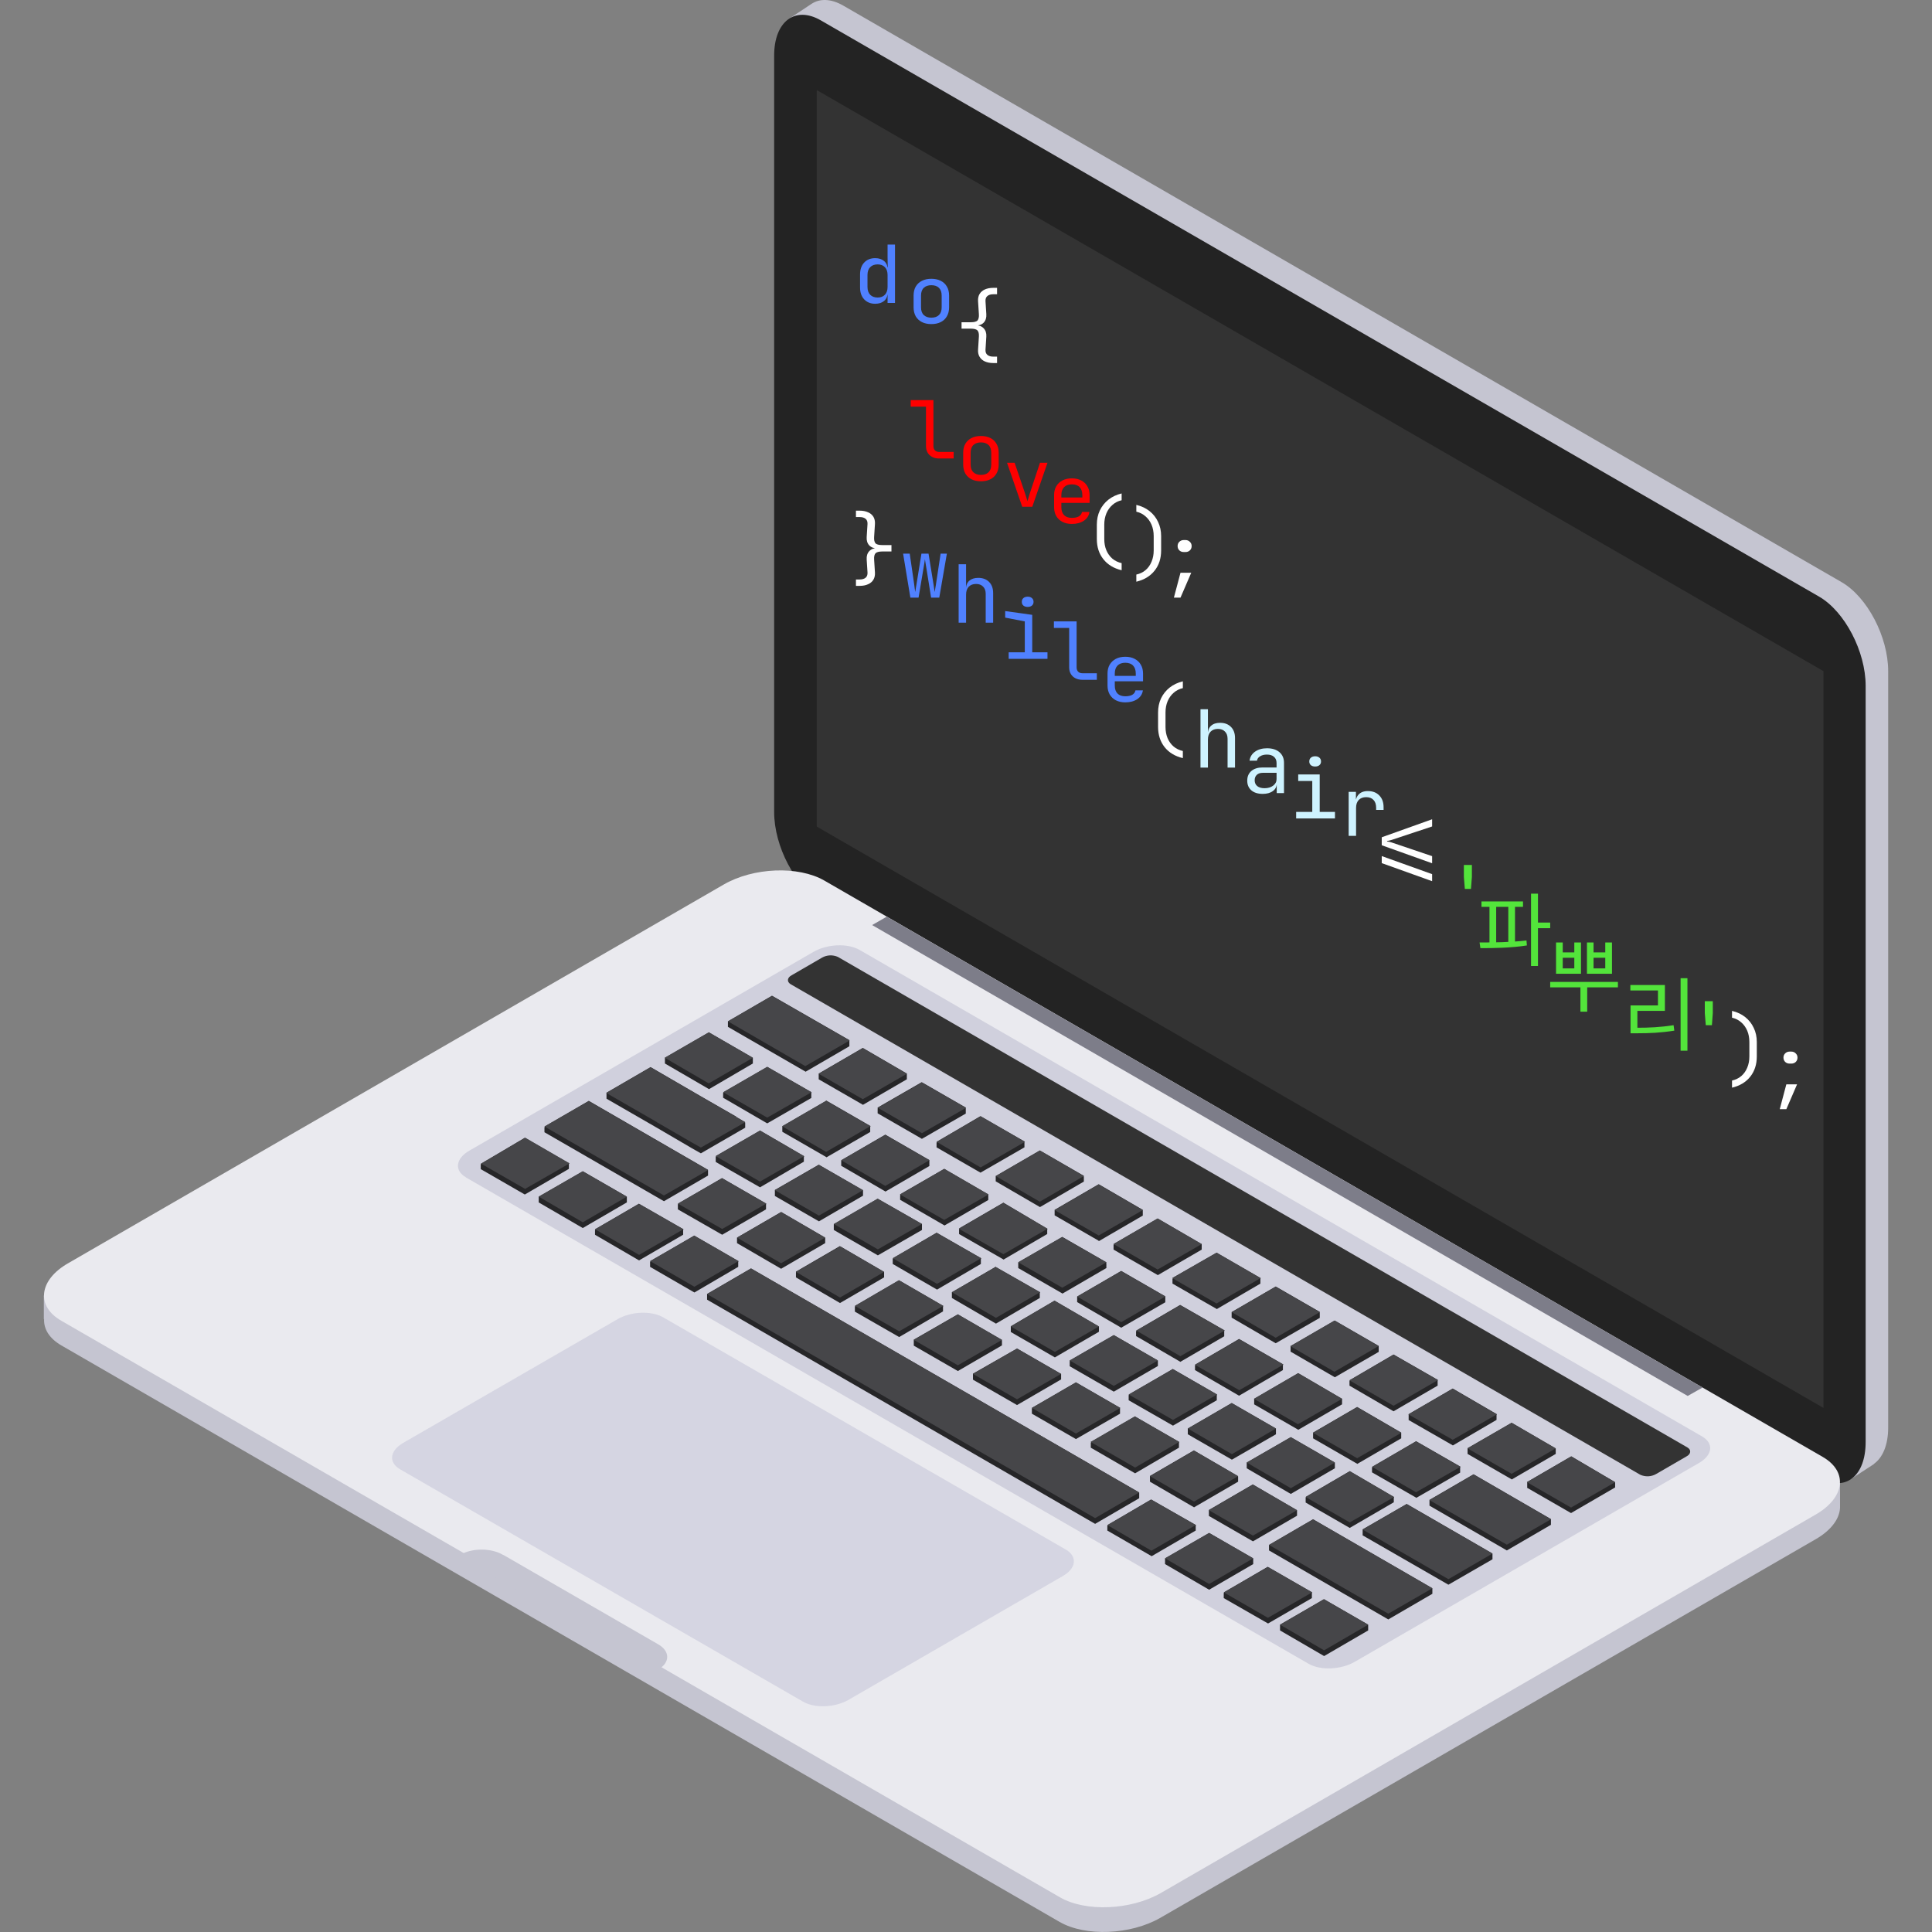<svg width="79" height="79" viewBox="0 0 79 79" fill="none" xmlns="http://www.w3.org/2000/svg">
<rect x="0" y="0" width="79" height="79" fill="#808080" stroke="none"/>
<g clip-path="url(#clip0_44_8)">
<path d="M1.793 53.947V52.967L1.999 53.124L2.107 53.212C2.302 52.982 2.538 52.79 2.802 52.644L29.589 37.179C30.803 36.474 32.645 36.396 33.702 37.013L74.524 60.577C74.668 60.66 74.8 60.762 74.916 60.881L75.239 60.597V61.576C75.259 62.047 74.916 62.556 74.23 62.947L47.444 78.422C46.229 79.118 44.388 79.196 43.33 78.589L2.508 55.014C2.019 54.73 1.784 54.348 1.803 53.937L1.793 53.947ZM32.341 0.716L33.183 0.158C33.526 -0.067 33.977 -0.058 34.476 0.226L75.298 23.801C76.356 24.408 77.208 26.044 77.208 27.444V58.374C77.208 59.089 76.982 59.608 76.62 59.862V59.872L76.571 59.902L75.67 60.489L75.415 59.872L75.298 59.813L34.476 36.239C33.418 35.632 32.566 33.996 32.566 32.596V1.666C32.567 1.492 32.584 1.318 32.615 1.147L32.341 0.716Z" fill="#C5C5D1"/>
<path d="M33.565 36.846L74.397 60.431C75.445 61.018 76.287 60.382 76.287 58.961V28.041C76.287 26.641 75.435 25.005 74.387 24.398L33.565 0.834C32.517 0.226 31.655 0.873 31.655 2.273V33.203C31.655 34.613 32.517 36.239 33.565 36.846Z" fill="#232323"/>
<path d="M33.399 33.8L74.563 57.571V27.444L33.399 3.684V33.791V33.8Z" fill="#333333"/>
<path d="M2.508 54.006L43.34 77.58C44.388 78.187 46.229 78.109 47.453 77.413L74.23 61.939C75.445 61.243 75.582 60.176 74.524 59.569L33.703 36.004C32.645 35.397 30.803 35.465 29.589 36.171L2.802 51.645C1.588 52.331 1.46 53.408 2.508 54.006Z" fill="#EAEAEF"/>
<path d="M16.357 60.078L32.831 69.578C33.311 69.862 34.143 69.823 34.692 69.51L43.457 64.446C44.006 64.133 44.065 63.653 43.594 63.369L27.121 53.868C26.631 53.584 25.808 53.624 25.26 53.937L16.485 59.001C15.936 59.324 15.877 59.794 16.357 60.078Z" fill="#D5D5E2"/>
<path d="M19.041 48.139L53.506 68.031C53.996 68.315 54.838 68.275 55.396 67.952L69.47 59.823C70.029 59.5 70.087 59.02 69.598 58.736L35.152 38.844C34.662 38.56 33.82 38.599 33.262 38.923L19.188 47.052C18.629 47.375 18.571 47.865 19.05 48.139H19.041Z" fill="#D0D0DD"/>
<path d="M32.331 40.245L67.071 60.303C67.173 60.349 67.285 60.371 67.398 60.366C67.51 60.361 67.619 60.329 67.717 60.274L68.951 59.559C69.147 59.461 69.167 59.285 69 59.187L34.261 39.128C34.158 39.082 34.046 39.061 33.934 39.066C33.822 39.071 33.712 39.102 33.614 39.158L32.38 39.873C32.184 39.971 32.165 40.147 32.331 40.245Z" fill="#333333"/>
<path d="M20.588 63.584L26.915 67.237C27.405 67.521 27.405 67.982 26.915 68.266L26.856 68.295L18.747 63.614L18.806 63.584C19.295 63.29 20.089 63.29 20.578 63.584H20.588Z" fill="#C5C5D1"/>
<path d="M28.943 47.845H28.952V47.865H28.943L28.952 47.874V48.07L27.15 49.118L22.263 46.298V46.092H22.273V46.063L24.075 45.015L28.952 47.835L28.943 47.845ZM55.191 60.156L57.003 61.214V61.234H56.993V61.429L55.191 62.477L53.389 61.439V61.234L53.398 61.224V61.204L55.191 60.156ZM54.143 65.396L55.945 66.434V66.669L54.143 67.717L52.341 66.669V66.434L54.143 65.386V65.396ZM51.841 64.074L53.653 65.112V65.132L53.643 65.141V65.347L51.851 66.385L50.039 65.347V65.141L50.049 65.132V65.112L51.841 64.064V64.074ZM49.442 62.683L51.244 63.721V63.956L49.442 65.004L47.639 63.956V63.721L49.442 62.683ZM47.081 61.322L48.903 62.36V62.38L48.893 62.389V62.585L47.091 63.633L45.279 62.585V62.389H45.289V62.36L47.071 61.312L47.081 61.322ZM28.394 50.529L30.196 51.567V51.586L30.186 51.596V51.802L28.394 52.85L26.582 51.802V51.596H26.592V51.567L28.394 50.519V50.529ZM26.132 49.226L27.944 50.264V50.284L27.934 50.294V50.489L26.132 51.538L24.33 50.489V50.294H24.339V50.264L26.132 49.216V49.226ZM23.83 47.894L25.632 48.932V49.167L23.83 50.215L22.028 49.167V48.932L23.83 47.894ZM30.715 51.87L46.582 61.028V61.263L44.78 62.311L28.913 53.144V52.909L30.715 51.861V51.87ZM50.372 57.375L52.174 58.413V58.432L52.164 58.442H52.174V58.648L50.372 59.686L48.57 58.648V58.413L50.372 57.365V57.375ZM47.963 55.984L49.765 57.022V57.042L49.755 57.051V57.257L47.963 58.295L46.151 57.257V57.051L46.16 57.042V57.022L47.963 55.974V55.984ZM45.544 54.593L47.346 55.631V55.857L45.544 56.905L43.741 55.866V55.661L43.751 55.651H43.741V55.631L45.544 54.593ZM43.134 53.193L44.936 54.241V54.456L43.134 55.504L41.332 54.466V54.231L43.124 53.183L43.134 53.193ZM40.725 51.812L42.527 52.84V52.86L42.517 52.87V53.075L40.725 54.123L38.923 53.075V52.84L40.725 51.792V51.812ZM38.306 50.411L40.118 51.449V51.469L40.108 51.479V51.684L38.316 52.732L36.504 51.684V51.479H36.513V51.449L38.306 50.401V50.411ZM35.896 49.02L37.699 50.049V50.294L35.896 51.332L34.094 50.294V50.088H34.104L34.094 50.078V50.059L35.896 49.011V49.02ZM33.487 47.63L35.289 48.668V48.893L33.487 49.941L31.685 48.903V48.658L33.487 47.62V47.63ZM51.234 60.705L53.036 61.753V61.978L51.234 63.026L49.432 61.988V61.743L51.234 60.695V60.705ZM48.825 59.314L50.627 60.362V60.372L50.617 60.382L50.627 60.391V60.587L48.825 61.635L47.022 60.587V60.352L48.825 59.304V59.314ZM46.415 57.923L48.217 58.961V58.981L48.208 58.991V59.196L46.415 60.244L44.603 59.196V58.991H44.613V58.961L46.415 57.913V57.923ZM44.006 56.532L45.808 57.571H45.798V57.806L43.996 58.844L42.194 57.806V57.6H42.204L42.194 57.58V57.571L43.996 56.523L44.006 56.532ZM41.587 55.142L43.389 56.18V56.405L41.587 57.453L39.785 56.415V56.17L41.587 55.142ZM39.177 53.751L40.97 54.789V54.809H40.96L40.97 54.819V55.014L39.168 56.062L37.365 55.024V54.779L39.168 53.741L39.177 53.751ZM36.758 52.35L38.57 53.398V53.418H38.56V53.624L36.768 54.672L34.956 53.633V53.428L34.966 53.418V53.398L36.758 52.35ZM34.349 50.96L36.151 52.008V52.233L34.349 53.281L32.547 52.233V52.027H32.557L32.547 52.017V51.998L34.349 50.95V50.96ZM31.94 49.559L33.742 50.607V50.832L31.94 51.88L30.137 50.832V50.607L31.94 49.559ZM29.53 48.178L31.332 49.216V49.236L31.323 49.246V49.451L29.53 50.489L27.718 49.451V49.246L27.728 49.236V49.216L29.53 48.168V48.178ZM31.078 46.229L32.88 47.277V47.297H32.87V47.502L31.078 48.55L29.266 47.512V47.306L29.276 47.297V47.267L31.078 46.229ZM30.098 45.671L30.471 45.886V45.896L30.451 45.906L30.471 45.916V46.112L28.659 47.16L28.296 46.954L26.857 46.112L24.8 44.926V44.682L26.602 43.634L28.659 44.828L30.108 45.661L30.098 45.671ZM30.784 43.261V43.487L28.992 44.535L27.189 43.487V43.252L28.982 42.214L30.784 43.252V43.261ZM19.677 47.581L21.46 46.523L23.272 47.571V47.59H23.262V47.796L21.46 48.844L19.658 47.806V47.61L19.668 47.6V47.581H19.677ZM58.452 61.557V61.331L60.254 60.284L63.418 62.115V62.35L61.616 63.398L58.452 61.567V61.557ZM55.719 62.761V62.536L57.522 61.498L61.028 63.525V63.76L59.226 64.799L55.719 62.781V62.761ZM51.89 63.388V63.173L53.692 62.125L58.57 64.945V65.171L56.767 66.219L51.89 63.398V63.388ZM57.913 61.243L56.102 60.205V60.009H56.111V59.98L57.904 58.932L59.715 59.97V59.99L59.706 59.999V60.215L57.904 61.253L57.913 61.243ZM55.494 59.853L53.692 58.814V58.619L53.702 58.609H53.692V58.579L55.494 57.531L57.296 58.579V58.814L55.494 59.862V59.853ZM53.085 58.462L51.283 57.424V57.198L53.085 56.151L54.877 57.198V57.424L53.075 58.472L53.085 58.462ZM50.666 57.071L48.864 56.023V55.837L48.873 55.818V55.798L50.666 54.75L52.468 55.788V55.808L52.458 55.818V56.023L50.666 57.071ZM48.257 55.68L46.454 54.632V54.437H46.464V54.407L48.257 53.359L50.068 54.397V54.417L50.059 54.427V54.642L48.257 55.69V55.68ZM45.847 54.29L44.045 53.242V53.016L45.847 51.968L47.649 53.007V53.251L45.847 54.29ZM43.438 52.889L41.636 51.851V51.616L43.438 50.578L45.24 51.616V51.635H45.23L45.24 51.655V51.851L43.438 52.899V52.889ZM41.029 51.498L39.217 50.46V50.264L39.226 50.254V50.225L41.029 49.177L42.831 50.245V50.264H42.821V50.46L41.029 51.508V51.498ZM38.619 50.108L36.807 49.06V48.873L36.817 48.864L36.807 48.854V48.834L38.609 47.796L40.421 48.844H40.411V49.069L38.609 50.117L38.619 50.108ZM36.2 48.717L34.398 47.669V47.444L36.2 46.396L38.002 47.434V47.679L36.2 48.727V48.717ZM33.791 47.316L31.989 46.278V46.053L33.791 45.005L35.593 46.043V46.063L35.583 46.072V46.288L33.791 47.326V47.316ZM31.372 45.935L29.569 44.887V44.691L29.579 44.682V44.662L31.372 43.624L33.183 44.662V44.682L33.174 44.691V44.897L31.372 45.935ZM50.979 60.039V59.804L52.781 58.766L54.583 59.804V60.039L52.781 61.087L50.979 60.039ZM32.939 43.82L29.765 41.988V41.792H29.775L29.765 41.783V41.763L31.567 40.715L34.741 42.537H34.731V42.782L32.929 43.83L32.939 43.82ZM35.279 45.171L33.477 44.133V43.898L35.279 42.85L37.081 43.898V44.133L35.279 45.181V45.171ZM37.689 46.562L35.887 45.524V45.328L35.896 45.318H35.887V45.289L37.689 44.251L39.491 45.289V45.534L37.689 46.572V46.562ZM40.098 47.953L38.296 46.915V46.719H38.306V46.689L40.088 45.641L41.9 46.68V46.699L41.89 46.709V46.915L40.088 47.953H40.098ZM42.517 49.353L40.715 48.305V48.09L42.517 47.042L44.319 48.08V48.1L44.309 48.109L44.319 48.119V48.315L42.517 49.363V49.353ZM44.926 50.734L43.124 49.696V49.471L44.926 48.423L46.729 49.471V49.706L44.926 50.754V50.734ZM47.336 52.135L45.534 51.097V50.901L45.544 50.891V50.862L47.336 49.824L49.138 50.871V51.097L47.336 52.145V52.135ZM49.755 53.526L47.943 52.487V52.301L47.953 52.292V52.252L49.745 51.224L51.547 52.262V52.282H51.538V52.487L49.745 53.535L49.755 53.526ZM52.164 54.926L50.362 53.878V53.653L52.164 52.605L53.966 53.643V53.663L53.957 53.673H53.966V53.888L52.164 54.926ZM54.583 56.317L52.772 55.269V55.044L54.574 53.996L56.376 55.034V55.279L54.583 56.317ZM56.983 57.708L55.181 56.66V56.474L55.191 56.454V56.434L56.983 55.386L58.795 56.425V56.444L58.785 56.454V56.66L56.983 57.708ZM59.402 59.099L57.59 58.06H57.6V57.825L59.402 56.777L61.204 57.825V57.845H61.194V58.06L59.402 59.108V59.099ZM61.811 60.489L60.009 59.451V59.216L61.811 58.178L63.614 59.226V59.451L61.811 60.499V60.489ZM62.448 60.822V60.597L64.25 59.549L66.043 60.607V60.626H66.033L66.043 60.636V60.822L64.24 61.87L62.438 60.832L62.448 60.822Z" fill="#262628"/>
<path d="M60.264 60.293L63.418 62.125L61.616 63.163L58.452 61.341L60.254 60.293H60.264ZM57.522 61.508L61.028 63.525L59.226 64.573L55.719 62.546L57.522 61.498V61.508ZM53.692 62.125L58.57 64.945L56.767 65.984L51.89 63.173L53.692 62.125ZM28.952 47.845L27.15 48.883L22.263 46.063L24.075 45.024L28.952 47.845ZM57.913 58.942L59.715 59.98L57.904 61.018L56.102 59.98L57.904 58.942H57.913ZM55.494 57.541L57.296 58.589L55.494 59.627L53.692 58.589L55.494 57.541ZM53.085 56.15L54.877 57.198L53.075 58.237L51.273 57.198L53.075 56.15H53.085ZM50.666 54.76L52.478 55.798L50.676 56.846L48.864 55.808L50.676 54.76H50.666ZM48.257 53.369L50.078 54.407L48.266 55.455L46.464 54.407L48.266 53.369H48.257ZM45.847 51.978L47.649 53.016L45.847 54.064L44.045 53.016L45.847 51.978ZM43.438 50.587L45.24 51.616L43.438 52.654L41.636 51.616L43.438 50.578V50.587ZM41.029 49.187L42.831 50.245L41.029 51.283L39.207 50.245L41.009 49.197L41.029 49.187ZM38.619 47.796L40.421 48.844L38.609 49.882L36.807 48.844L38.609 47.796H38.619ZM36.2 46.405L38.002 47.444L36.2 48.492L34.398 47.444L36.2 46.405ZM33.791 45.015L35.583 46.053L33.781 47.101L31.979 46.053L33.781 45.015H33.791ZM31.372 43.624L33.183 44.662L31.372 45.7L29.569 44.662L31.372 43.624ZM55.191 60.156L57.003 61.214L55.191 62.252L53.389 61.214L55.191 60.166V60.156ZM54.143 67.482L52.341 66.434L54.143 65.396L55.945 66.434L54.143 67.482ZM51.841 66.15L50.039 65.112L51.851 64.074L53.653 65.112L51.851 66.15H51.841ZM49.442 64.769L47.639 63.721L49.442 62.683L51.244 63.721L49.442 64.769ZM47.081 63.408L45.279 62.36L47.081 61.322L48.893 62.36L47.081 63.408ZM28.394 52.615L26.582 51.567L28.394 50.529L30.196 51.567L28.394 52.615ZM26.132 51.312L24.33 50.264L26.132 49.226L27.944 50.264L26.132 51.312ZM23.83 49.98L22.028 48.932L23.83 47.894L25.632 48.932L23.83 49.98ZM21.48 48.619L19.668 47.581L21.48 46.523L23.291 47.571L21.48 48.609V48.619ZM44.78 62.076L28.913 52.918L30.715 51.87L46.582 61.028L44.78 62.076ZM52.781 58.766L54.583 59.804L52.781 60.852L50.979 59.804L52.781 58.766ZM50.372 57.375L52.174 58.413L50.372 59.461L48.57 58.413L50.372 57.375ZM47.963 55.984L49.765 57.022L47.963 58.06L46.151 57.022L47.963 55.984ZM45.544 54.593L47.346 55.631L45.544 56.669L43.741 55.631L45.544 54.593ZM43.134 53.193L44.936 54.241L43.134 55.279L41.332 54.241L43.124 53.183L43.134 53.193ZM40.725 51.812L42.527 52.84L40.725 53.888L38.923 52.84L40.725 51.802V51.812ZM38.306 50.411L40.118 51.449L38.316 52.497L36.504 51.449L38.306 50.411ZM35.896 49.02L37.699 50.049L35.896 51.087L34.094 50.049L35.896 49.011V49.02ZM33.487 47.63L35.289 48.668L33.487 49.706L31.685 48.668L33.487 47.63ZM51.234 60.705L53.036 61.753L51.234 62.791L49.432 61.753L51.234 60.705ZM48.825 59.314L50.627 60.362L48.825 61.4L47.022 60.362L48.825 59.314ZM46.415 57.923L48.217 58.961L46.415 60.009L44.593 58.961L46.396 57.923H46.415ZM44.006 56.532L45.808 57.571L43.996 58.618L42.194 57.571L43.996 56.532H44.006ZM41.587 55.142L43.389 56.18L41.587 57.218L39.785 56.18L41.587 55.142ZM39.177 53.751L40.97 54.789L39.168 55.827L37.365 54.789L39.168 53.751H39.177ZM36.758 52.35L38.57 53.398L36.768 54.437L34.956 53.398L36.758 52.35ZM34.349 50.96L36.151 52.008L34.349 53.056L32.547 52.008L34.349 50.969V50.96ZM31.94 49.559L33.742 50.607L31.94 51.655L30.137 50.607L31.94 49.569V49.559ZM29.53 48.178L31.332 49.216L29.53 50.254L27.718 49.216L29.53 48.178ZM31.078 46.229L32.88 47.277L31.078 48.315L29.266 47.277L31.078 46.229ZM26.866 45.886L24.79 44.691L26.602 43.643L28.659 44.838L30.108 45.671L30.471 45.886L28.659 46.924L28.296 46.719L26.857 45.886H26.866ZM28.992 42.214L30.784 43.252L28.982 44.3L27.18 43.252L28.982 42.214H28.992ZM31.567 40.725L34.741 42.547L32.929 43.594L29.765 41.763L31.567 40.725ZM35.279 42.86L37.081 43.908L35.279 44.946L33.477 43.908L35.279 42.86ZM37.689 44.261L39.501 45.299L37.699 46.337L35.896 45.299L37.699 44.261H37.689ZM40.098 45.641L41.91 46.689L40.098 47.737L38.296 46.689L40.098 45.651V45.641ZM42.517 47.042L44.319 48.09L42.517 49.138L40.715 48.09L42.517 47.052V47.042ZM44.926 48.433L46.729 49.481L44.926 50.519L43.124 49.481L44.926 48.433ZM47.336 49.824L49.138 50.871L47.336 51.91L45.534 50.871L47.336 49.824ZM49.755 51.224L51.547 52.262L49.745 53.3L47.933 52.262L49.745 51.224H49.755ZM52.164 52.615L53.966 53.653L52.164 54.701L50.362 53.653L52.164 52.615ZM54.583 54.005L56.366 55.044L54.564 56.092L52.762 55.044L54.564 54.005H54.583ZM56.983 55.396L58.795 56.434L56.983 57.482L55.181 56.444L56.983 55.396ZM59.402 56.787L61.204 57.835L59.402 58.873L57.59 57.835L59.402 56.787ZM61.811 58.178L63.614 59.226L61.811 60.264L60.009 59.226L61.811 58.178ZM64.25 59.559L66.043 60.607L64.24 61.645L62.438 60.607L64.24 59.559H64.25Z" fill="#464649"/>
<path d="M69.01 57.081L35.661 37.826L36.259 37.483L69.617 56.738L69.01 57.081Z" fill="#7D7D89"/>
<path d="M35.786 12.421C35.602 12.421 35.452 12.361 35.337 12.241C35.225 12.121 35.168 11.959 35.168 11.754V11.227C35.168 11.02 35.225 10.856 35.337 10.736C35.45 10.616 35.6 10.556 35.786 10.556C35.94 10.556 36.062 10.597 36.155 10.677C36.247 10.758 36.293 10.866 36.293 11.001L36.232 10.932H36.3L36.293 10.523V10H36.597V12.388H36.293V12.045H36.232L36.293 11.976C36.293 12.113 36.247 12.223 36.155 12.303C36.062 12.382 35.94 12.421 35.786 12.421ZM35.888 12.166C36.014 12.166 36.113 12.128 36.185 12.051C36.257 11.975 36.293 11.869 36.293 11.734V11.243C36.293 11.108 36.257 11.002 36.185 10.926C36.113 10.85 36.014 10.811 35.888 10.811C35.759 10.811 35.658 10.848 35.584 10.923C35.51 10.997 35.472 11.104 35.472 11.243V11.734C35.472 11.873 35.51 11.98 35.584 12.055C35.658 12.129 35.759 12.166 35.888 12.166Z" fill="#5081FF"/>
<path d="M38.083 13.252C37.935 13.252 37.806 13.225 37.698 13.17C37.59 13.116 37.506 13.037 37.445 12.935C37.386 12.83 37.357 12.707 37.357 12.565V12.087C37.357 11.943 37.386 11.82 37.445 11.717C37.506 11.615 37.59 11.537 37.698 11.482C37.806 11.428 37.935 11.4 38.083 11.4C38.232 11.4 38.36 11.428 38.468 11.482C38.576 11.537 38.66 11.615 38.718 11.717C38.779 11.82 38.809 11.942 38.809 12.084V12.565C38.809 12.707 38.779 12.83 38.718 12.935C38.66 13.037 38.576 13.116 38.468 13.17C38.36 13.225 38.232 13.252 38.083 13.252ZM38.083 12.99C38.216 12.99 38.32 12.954 38.394 12.882C38.468 12.81 38.505 12.704 38.505 12.565V12.087C38.505 11.948 38.468 11.842 38.394 11.77C38.32 11.698 38.216 11.662 38.083 11.662C37.953 11.662 37.849 11.698 37.773 11.77C37.698 11.842 37.661 11.948 37.661 12.087V12.565C37.661 12.704 37.698 12.81 37.773 12.882C37.849 12.954 37.953 12.99 38.083 12.99Z" fill="#5081FF"/>
<path d="M40.618 14.845C40.485 14.845 40.37 14.823 40.273 14.78C40.179 14.738 40.107 14.676 40.057 14.593C40.008 14.512 39.986 14.415 39.993 14.302L40.027 13.765C40.034 13.65 40.016 13.567 39.973 13.517C39.93 13.464 39.836 13.438 39.689 13.438H39.318V13.177H39.689C39.836 13.177 39.93 13.152 39.973 13.101C40.016 13.049 40.034 12.965 40.027 12.85L39.993 12.313C39.986 12.197 40.008 12.099 40.057 12.018C40.107 11.938 40.179 11.877 40.273 11.835C40.37 11.792 40.485 11.77 40.618 11.77H40.77V12.032H40.618C40.512 12.032 40.431 12.056 40.375 12.104C40.319 12.149 40.293 12.219 40.297 12.313L40.331 12.85C40.34 12.991 40.305 13.105 40.226 13.19C40.147 13.273 40.036 13.314 39.892 13.314V13.298C40.034 13.298 40.144 13.34 40.223 13.425C40.304 13.51 40.34 13.624 40.331 13.765L40.297 14.302C40.293 14.396 40.319 14.466 40.375 14.511C40.431 14.559 40.512 14.583 40.618 14.583H40.77V14.845H40.618Z" fill="white"/>
<path d="M38.404 18.748C38.296 18.748 38.201 18.727 38.12 18.686C38.039 18.645 37.976 18.586 37.931 18.509C37.886 18.433 37.864 18.344 37.864 18.241V16.628H37.239V16.36H38.168V18.241C38.168 18.315 38.189 18.374 38.232 18.418C38.275 18.459 38.332 18.48 38.404 18.48H38.995V18.748H38.404Z" fill="#FF0000"/>
<path d="M40.111 19.68C39.963 19.68 39.834 19.653 39.726 19.598C39.618 19.544 39.534 19.465 39.473 19.363C39.414 19.258 39.385 19.135 39.385 18.993V18.516C39.385 18.372 39.414 18.248 39.473 18.146C39.534 18.043 39.618 17.965 39.726 17.91C39.834 17.856 39.963 17.828 40.111 17.828C40.26 17.828 40.388 17.856 40.496 17.91C40.604 17.965 40.688 18.043 40.746 18.146C40.807 18.248 40.837 18.37 40.837 18.512V18.993C40.837 19.135 40.807 19.258 40.746 19.363C40.688 19.465 40.604 19.544 40.496 19.598C40.388 19.653 40.26 19.68 40.111 19.68ZM40.111 19.419C40.244 19.419 40.348 19.383 40.422 19.311C40.496 19.238 40.533 19.133 40.533 18.993V18.516C40.533 18.376 40.496 18.27 40.422 18.198C40.348 18.126 40.244 18.09 40.111 18.09C39.981 18.09 39.877 18.126 39.801 18.198C39.726 18.27 39.689 18.376 39.689 18.516V18.993C39.689 19.133 39.726 19.238 39.801 19.311C39.877 19.383 39.981 19.419 40.111 19.419Z" fill="#FF0000"/>
<path d="M41.799 20.721L41.488 19.821L41.178 18.922H41.488L41.694 19.527L41.9 20.132C41.925 20.204 41.948 20.274 41.968 20.341C41.988 20.407 42.003 20.458 42.012 20.495C42.023 20.458 42.039 20.407 42.059 20.341C42.079 20.274 42.101 20.204 42.123 20.132L42.324 19.527L42.525 18.922H42.832L42.211 20.721H41.799Z" fill="#FF0000"/>
<path d="M43.828 21.424C43.682 21.424 43.554 21.396 43.443 21.339C43.335 21.283 43.251 21.203 43.19 21.101C43.131 20.996 43.102 20.875 43.102 20.737V20.247C43.102 20.107 43.131 19.986 43.19 19.884C43.251 19.781 43.335 19.701 43.443 19.645C43.554 19.588 43.682 19.56 43.828 19.56C43.975 19.56 44.102 19.588 44.21 19.645C44.32 19.701 44.405 19.781 44.463 19.884C44.524 19.986 44.554 20.107 44.554 20.247V20.564H43.399V20.737C43.399 20.879 43.437 20.988 43.511 21.064C43.585 21.139 43.691 21.176 43.828 21.176C43.945 21.176 44.04 21.156 44.112 21.117C44.184 21.075 44.228 21.014 44.244 20.934H44.548C44.527 21.084 44.451 21.204 44.318 21.294C44.187 21.381 44.024 21.424 43.828 21.424ZM44.257 20.368V20.247C44.257 20.105 44.22 19.996 44.146 19.919C44.074 19.843 43.968 19.805 43.828 19.805C43.691 19.805 43.585 19.843 43.511 19.919C43.437 19.996 43.399 20.105 43.399 20.247V20.341H44.281L44.257 20.368Z" fill="#FF0000"/>
<path d="M45.864 23.318C45.544 23.241 45.295 23.091 45.117 22.866C44.939 22.642 44.85 22.367 44.85 22.042V21.453C44.85 21.239 44.891 21.046 44.972 20.874C45.055 20.7 45.172 20.552 45.323 20.432C45.476 20.312 45.656 20.227 45.864 20.177V20.455C45.719 20.488 45.594 20.551 45.489 20.645C45.383 20.737 45.301 20.851 45.242 20.988C45.184 21.126 45.154 21.281 45.154 21.453V22.042C45.154 22.21 45.182 22.363 45.239 22.5C45.297 22.637 45.38 22.752 45.485 22.843C45.593 22.933 45.719 22.994 45.864 23.027V23.318Z" fill="white"/>
<path d="M46.465 23.786V23.494C46.612 23.462 46.738 23.401 46.844 23.311C46.95 23.22 47.031 23.105 47.087 22.968C47.145 22.83 47.175 22.678 47.175 22.51V21.921C47.175 21.749 47.145 21.594 47.087 21.456C47.028 21.319 46.946 21.204 46.84 21.113C46.734 21.019 46.61 20.956 46.465 20.923V20.645C46.675 20.695 46.855 20.78 47.006 20.9C47.157 21.02 47.273 21.167 47.354 21.342C47.437 21.514 47.479 21.707 47.479 21.921V22.51C47.479 22.835 47.39 23.11 47.212 23.334C47.034 23.559 46.785 23.709 46.465 23.786Z" fill="white"/>
<path d="M48.001 24.437L48.271 23.42H48.71L48.271 24.437H48.001ZM48.406 22.573C48.331 22.573 48.271 22.55 48.223 22.504C48.176 22.458 48.153 22.399 48.153 22.327C48.153 22.258 48.176 22.2 48.223 22.154C48.273 22.106 48.334 22.082 48.406 22.082H48.473C48.545 22.082 48.605 22.106 48.652 22.154C48.702 22.2 48.727 22.258 48.727 22.327C48.727 22.399 48.703 22.458 48.656 22.504C48.608 22.55 48.548 22.573 48.473 22.573H48.406Z" fill="white"/>
<path d="M35 23.956V23.695H35.152C35.258 23.695 35.339 23.671 35.395 23.623C35.451 23.577 35.477 23.507 35.473 23.413L35.439 22.877C35.43 22.735 35.465 22.622 35.544 22.537C35.625 22.452 35.736 22.409 35.878 22.409V22.425C35.734 22.425 35.623 22.384 35.544 22.301C35.465 22.216 35.43 22.103 35.439 21.961L35.473 21.424C35.477 21.331 35.451 21.261 35.395 21.215C35.339 21.167 35.258 21.143 35.152 21.143H35V20.881H35.152C35.285 20.881 35.398 20.903 35.493 20.947C35.59 20.988 35.663 21.049 35.713 21.13C35.762 21.211 35.783 21.309 35.777 21.424L35.743 21.961C35.736 22.076 35.754 22.16 35.797 22.213C35.84 22.263 35.934 22.288 36.081 22.288H36.452V22.55H36.081C35.937 22.55 35.842 22.576 35.797 22.628C35.754 22.678 35.736 22.761 35.743 22.877L35.777 23.413C35.783 23.527 35.762 23.624 35.713 23.705C35.663 23.787 35.59 23.85 35.493 23.891C35.398 23.935 35.285 23.956 35.152 23.956H35Z" fill="white"/>
<path d="M37.225 24.437L36.928 22.638H37.199L37.384 23.914C37.391 23.962 37.398 24.014 37.404 24.071C37.413 24.126 37.42 24.171 37.425 24.208C37.429 24.171 37.436 24.126 37.445 24.071C37.456 24.014 37.465 23.962 37.472 23.914L37.678 22.638H37.968L38.175 23.914C38.181 23.962 38.189 24.014 38.198 24.071C38.209 24.126 38.217 24.171 38.222 24.208C38.226 24.171 38.233 24.126 38.242 24.071C38.253 24.014 38.262 23.962 38.269 23.914L38.462 22.638H38.718L38.407 24.437H38.073L37.874 23.194C37.865 23.133 37.855 23.072 37.843 23.011C37.832 22.95 37.824 22.902 37.82 22.867C37.815 22.902 37.809 22.95 37.8 23.011C37.791 23.072 37.781 23.133 37.769 23.194L37.56 24.437H37.225Z" fill="#5081FF"/>
<path d="M39.199 25.461V23.073H39.503V24.006H39.567L39.503 24.074C39.503 23.933 39.547 23.823 39.634 23.747C39.722 23.669 39.844 23.629 39.999 23.629C40.186 23.629 40.335 23.685 40.445 23.796C40.555 23.907 40.61 24.059 40.61 24.251V25.461H40.306V24.284C40.306 24.155 40.27 24.056 40.198 23.986C40.129 23.914 40.033 23.878 39.911 23.878C39.785 23.878 39.685 23.916 39.611 23.992C39.539 24.069 39.503 24.177 39.503 24.316V25.461H39.199Z" fill="#5081FF"/>
<path d="M41.245 26.94V26.672H41.904V25.409L41.102 25.255V24.987L42.208 25.141V26.672H42.832V26.94H41.245ZM42.022 24.817C41.948 24.817 41.889 24.798 41.846 24.761C41.803 24.724 41.782 24.674 41.782 24.611C41.782 24.545 41.803 24.494 41.846 24.457C41.889 24.418 41.948 24.398 42.022 24.398C42.096 24.398 42.155 24.418 42.197 24.457C42.24 24.494 42.262 24.545 42.262 24.611C42.262 24.674 42.24 24.724 42.197 24.761C42.155 24.798 42.096 24.817 42.022 24.817Z" fill="#5081FF"/>
<path d="M44.259 27.797C44.151 27.797 44.057 27.776 43.976 27.735C43.895 27.694 43.832 27.635 43.786 27.558C43.742 27.482 43.719 27.393 43.719 27.29V25.677H43.094V25.409H44.023V27.29C44.023 27.364 44.044 27.423 44.087 27.467C44.13 27.508 44.187 27.529 44.259 27.529H44.85V27.797H44.259Z" fill="#5081FF"/>
<path d="M46.013 28.72C45.867 28.72 45.739 28.691 45.628 28.635C45.52 28.578 45.436 28.498 45.375 28.396C45.316 28.291 45.287 28.17 45.287 28.033V27.542C45.287 27.402 45.316 27.281 45.375 27.179C45.436 27.076 45.52 26.997 45.628 26.94C45.739 26.883 45.867 26.855 46.013 26.855C46.16 26.855 46.287 26.883 46.395 26.94C46.505 26.997 46.59 27.076 46.648 27.179C46.709 27.281 46.739 27.402 46.739 27.542V27.859H45.584V28.033C45.584 28.174 45.622 28.284 45.696 28.36C45.77 28.434 45.876 28.471 46.013 28.471C46.13 28.471 46.225 28.451 46.297 28.412C46.369 28.371 46.413 28.31 46.429 28.229H46.733C46.712 28.38 46.636 28.5 46.503 28.589C46.373 28.676 46.209 28.72 46.013 28.72ZM46.442 27.663V27.542C46.442 27.4 46.405 27.291 46.331 27.215C46.259 27.139 46.153 27.1 46.013 27.1C45.876 27.1 45.77 27.139 45.696 27.215C45.622 27.291 45.584 27.4 45.584 27.542V27.637H46.466L46.442 27.663Z" fill="#5081FF"/>
<path d="M48.367 31C48.047 30.924 47.798 30.773 47.62 30.549C47.443 30.324 47.354 30.049 47.354 29.724V29.135C47.354 28.922 47.394 28.729 47.475 28.556C47.559 28.382 47.676 28.235 47.827 28.115C47.98 27.995 48.16 27.91 48.367 27.859V28.137C48.223 28.17 48.098 28.233 47.992 28.327C47.886 28.419 47.804 28.533 47.745 28.671C47.687 28.808 47.658 28.963 47.658 29.135V29.724C47.658 29.892 47.686 30.045 47.742 30.182C47.801 30.32 47.883 30.434 47.989 30.526C48.097 30.615 48.223 30.676 48.367 30.709V31Z" fill="white"/>
<path d="M49.088 31.388V29H49.392V29.932H49.456L49.392 30.001C49.392 29.859 49.436 29.75 49.524 29.674C49.612 29.595 49.733 29.556 49.889 29.556C50.076 29.556 50.224 29.612 50.334 29.723C50.445 29.834 50.5 29.986 50.5 30.178V31.388H50.196V30.21C50.196 30.082 50.16 29.983 50.088 29.913C50.018 29.841 49.922 29.805 49.801 29.805C49.675 29.805 49.575 29.843 49.5 29.919C49.428 29.996 49.392 30.104 49.392 30.243V31.388H49.088Z" fill="#CEF3FF"/>
<path d="M51.632 32.462C51.436 32.462 51.281 32.414 51.169 32.318C51.056 32.22 51 32.088 51 31.922C51 31.754 51.056 31.622 51.169 31.526C51.281 31.43 51.433 31.382 51.625 31.382H52.199V31.202C52.199 31.091 52.164 31.006 52.094 30.947C52.027 30.886 51.93 30.855 51.804 30.855C51.694 30.855 51.601 30.878 51.527 30.924C51.453 30.968 51.41 31.028 51.398 31.104H51.095C51.115 30.949 51.19 30.826 51.321 30.734C51.451 30.643 51.615 30.597 51.81 30.597C52.024 30.597 52.193 30.651 52.317 30.757C52.441 30.864 52.503 31.009 52.503 31.192V32.429H52.206V32.086H52.155L52.206 32.036C52.206 32.167 52.153 32.271 52.047 32.347C51.943 32.424 51.805 32.462 51.632 32.462ZM51.706 32.23C51.85 32.23 51.968 32.195 52.06 32.125C52.153 32.055 52.199 31.966 52.199 31.857V31.601H51.632C51.53 31.601 51.45 31.629 51.392 31.683C51.333 31.738 51.304 31.812 51.304 31.906C51.304 32.006 51.339 32.086 51.409 32.144C51.481 32.201 51.58 32.23 51.706 32.23Z" fill="#CEF3FF"/>
<path d="M53 33.466V33.198H53.659V31.935H53.084V31.667H53.963V33.198H54.587V33.466H53ZM53.777 31.343C53.703 31.343 53.644 31.324 53.601 31.287C53.558 31.25 53.537 31.2 53.537 31.137C53.537 31.071 53.558 31.02 53.601 30.983C53.644 30.944 53.703 30.924 53.777 30.924C53.851 30.924 53.91 30.944 53.952 30.983C53.995 31.02 54.017 31.071 54.017 31.137C54.017 31.2 53.995 31.25 53.952 31.287C53.91 31.324 53.851 31.343 53.777 31.343Z" fill="#CEF3FF"/>
<path d="M55.147 34.179V32.38H55.444V32.724H55.515L55.417 32.936C55.417 32.742 55.459 32.596 55.545 32.498C55.633 32.397 55.762 32.347 55.933 32.347C56.129 32.347 56.285 32.407 56.4 32.527C56.517 32.645 56.575 32.805 56.575 33.008V33.116H56.271V33.034C56.271 32.892 56.235 32.785 56.163 32.71C56.093 32.634 55.993 32.596 55.862 32.596C55.734 32.596 55.633 32.634 55.559 32.71C55.486 32.787 55.45 32.895 55.45 33.034V34.179H55.147Z" fill="#CEF3FF"/>
<path d="M58.56 35.299L56.5 34.563V34.236L58.56 33.5V33.794L56.905 34.344C56.867 34.357 56.831 34.367 56.797 34.373C56.763 34.38 56.737 34.384 56.719 34.387V34.41C56.737 34.41 56.763 34.413 56.797 34.419C56.831 34.426 56.867 34.436 56.905 34.449L58.56 35.008V35.299ZM58.56 36.032L56.5 35.293V35.005L58.56 35.744V36.032Z" fill="white"/>
<path d="M59.898 36.349L59.858 35.859V35.368H60.186V35.859L60.148 36.349H59.898Z" fill="#53E43B"/>
<path d="M60.578 36.86V37.082H62.276V36.86H60.578ZM60.534 38.77C61.071 38.77 61.797 38.761 62.435 38.659L62.418 38.456C61.79 38.532 61.05 38.538 60.5 38.538L60.534 38.77ZM60.905 37.027V38.6H61.179V37.027H60.905ZM61.675 37.027V38.6H61.949V37.027H61.675ZM62.604 36.543V39.5H62.888V36.543H62.604ZM62.82 37.724V37.953H63.388V37.724H62.82Z" fill="#53E43B"/>
<path d="M63.627 38.538V39.817H64.647V38.538H64.374V38.944H63.901V38.538H63.627ZM63.901 39.163H64.374V39.598H63.901V39.163ZM64.891 38.538V39.817H65.914V38.538H65.64V38.944H65.161V38.538H64.891ZM65.161 39.163H65.64V39.598H65.161V39.163ZM63.388 40.151V40.373H66.157V40.151H63.388ZM64.624 40.266V41.368H64.901V40.266H64.624Z" fill="#53E43B"/>
<path d="M68.72 40V42.964H69V40H68.72ZM66.673 42.025V42.251H66.926C67.45 42.251 67.909 42.231 68.463 42.143L68.433 41.92C67.892 42.005 67.436 42.025 66.926 42.025H66.673ZM66.666 40.278V40.501H67.794V41.112H66.673V42.11H66.953V41.335H68.078V40.278H66.666Z" fill="#53E43B"/>
<path d="M69.75 41.92L69.71 41.43V40.939H70.037V41.43L70 41.92H69.75Z" fill="#53E43B"/>
<path d="M70.823 44.475V44.184C70.969 44.151 71.096 44.09 71.201 44.001C71.307 43.909 71.388 43.795 71.445 43.657C71.503 43.52 71.532 43.367 71.532 43.2V42.611C71.532 42.438 71.503 42.283 71.445 42.146C71.386 42.009 71.304 41.894 71.198 41.803C71.092 41.709 70.967 41.646 70.823 41.613V41.335C71.032 41.385 71.213 41.47 71.364 41.59C71.514 41.71 71.63 41.857 71.711 42.032C71.795 42.204 71.836 42.397 71.836 42.611V43.2C71.836 43.525 71.747 43.799 71.57 44.024C71.392 44.249 71.143 44.399 70.823 44.475Z" fill="white"/>
<path d="M72.774 45.355L73.044 44.338H73.483L73.044 45.355H72.774ZM73.179 43.491C73.105 43.491 73.044 43.468 72.997 43.422C72.95 43.376 72.926 43.317 72.926 43.245C72.926 43.176 72.95 43.118 72.997 43.072C73.046 43.024 73.107 43 73.179 43H73.247C73.319 43 73.378 43.024 73.426 43.072C73.475 43.118 73.5 43.176 73.5 43.245C73.5 43.317 73.476 43.376 73.429 43.422C73.382 43.468 73.321 43.491 73.247 43.491H73.179Z" fill="white"/>
</g>
<defs>
<clipPath id="clip0_44_8">
<rect width="79" height="79" fill="white" transform="matrix(-1 0 0 1 79 0)"/>
</clipPath>
</defs>
</svg>

